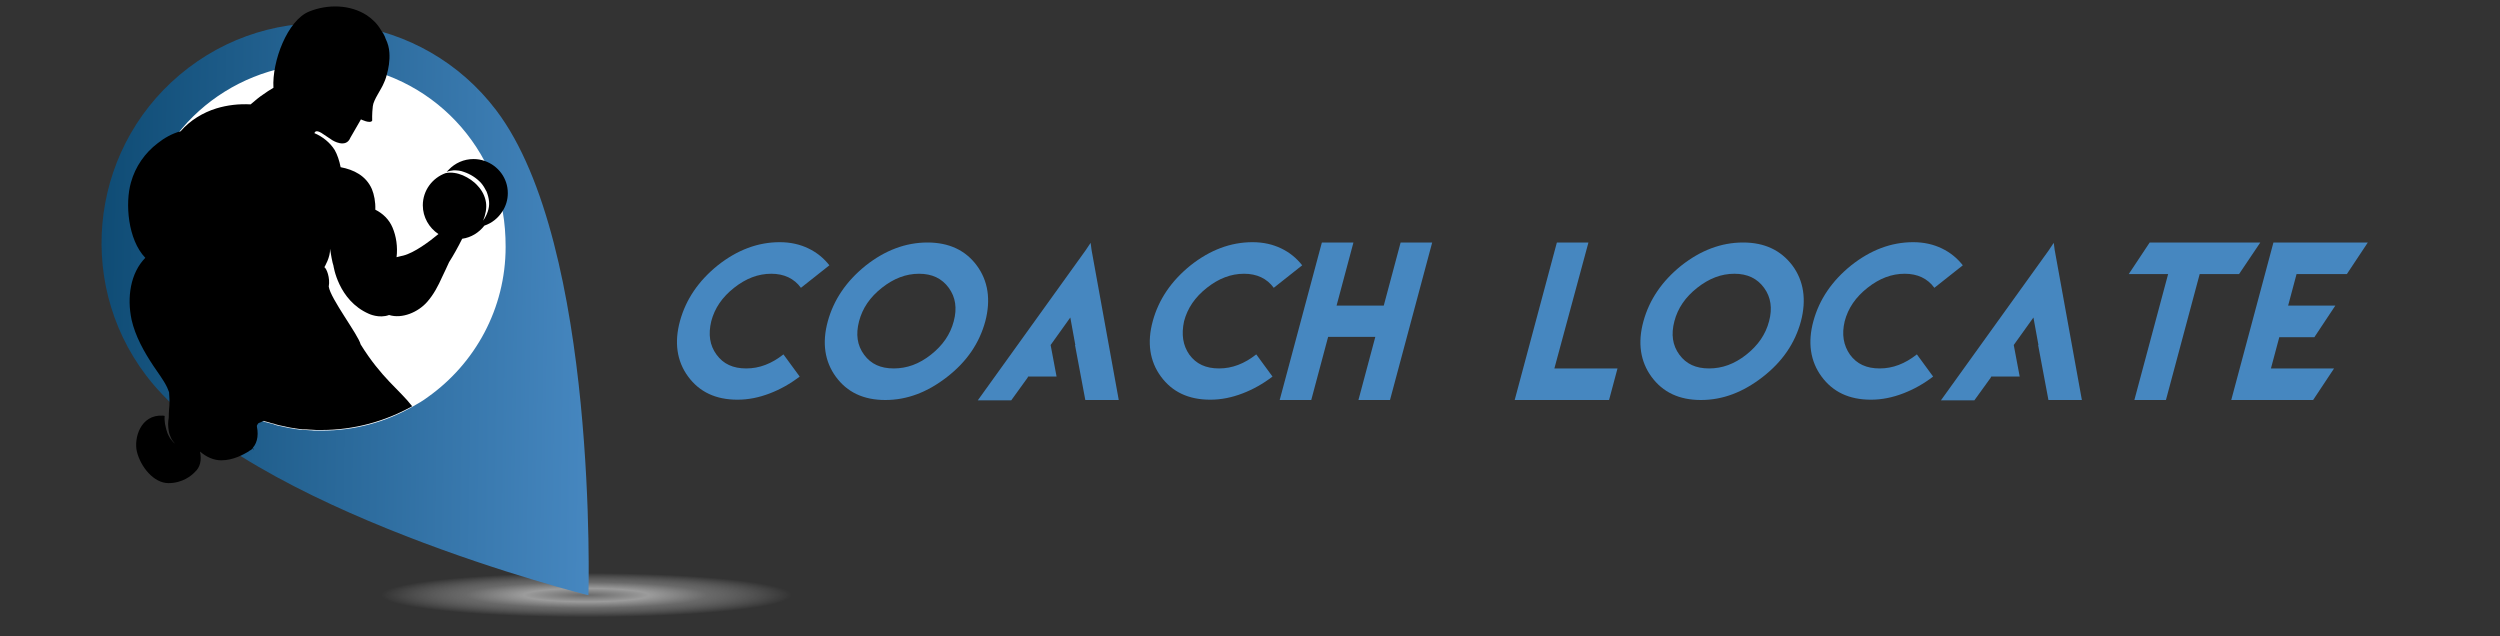 <?xml version="1.0" encoding="utf-8"?>
<!-- Generator: Adobe Illustrator 27.5.0, SVG Export Plug-In . SVG Version: 6.00 Build 0)  -->
<svg version="1.1" xmlns="http://www.w3.org/2000/svg" xmlns:xlink="http://www.w3.org/1999/xlink" x="0px" y="0px"
	 viewBox="0 0 800 203.6" style="enable-background:new 0 0 800 203.6;" xml:space="preserve">
<rect x="0" y="0" width="800" height="203.6" fill="#333333" stroke="none"/>
<style type="text/css">
	.st0{opacity:0.8;fill:url(#SVGID_1_);}
	.st1{fill:url(#SVGID_00000149354701789973774790000003817751533477834385_);}
	.st2{fill:#FFFFFF;}
	.st3{fill:none;}
	.st4{fill:#000;}
	.st5{fill:#4687c0;}
</style>
<g id="Background">
</g>
<g id="Elements">
	
		<radialGradient id="SVGID_1_" cx="118.572" cy="179.599" r="79.211" gradientTransform="matrix(0.843 0 0 9.066142e-02 87.713 174.14)" gradientUnits="userSpaceOnUse">
		<stop  offset="0" style="stop-color:#797979"/>
		<stop  offset="0.298" style="stop-color:#B6B6B6"/>
		<stop  offset="0.579" style="stop-color:#BABABA;stop-opacity:0.5"/>
		<stop  offset="0.984" style="stop-color:#F2F2F2;stop-opacity:0"/>
	</radialGradient>
	<path class="st0" d="M257.4,190.4c0,5.4-30.9,9.8-69,9.8c-38.1,0-69-4.4-69-9.8c0-5.4,30.9-9.8,69-9.8
		C226.5,180.7,257.4,185,257.4,190.4z"/>
	
		<linearGradient id="SVGID_00000176045644686813655720000018125499266429350074_" gradientUnits="userSpaceOnUse" x1="32.153" y1="96.952" x2="189.891" y2="99.705">
		<stop  offset="0" style="stop-color:#0F4C75"/>
		<stop  offset="1" style="stop-color:#4687c0"/>
	</linearGradient>
	<path style="fill:url(#SVGID_00000176045644686813655720000018125499266429350074_);" d="M158.8,35.3
		c32.7,43.1,29.5,155.2,29.5,155.2S79.5,163.3,46.8,120.2c-23.5-30.9-17.4-75,13.5-98.5S135.3,4.3,158.8,35.3z"/>
	<g>
	</g>
	<path id="XMLID_72_" class="st2" d="M161.8,79c0,19.8-9.8,37.3-24.8,48c-1.6,1.2-3.3,2.2-5.1,3.2c-8.6,4.9-18.4,7.6-29,7.6
		c-0.6,0-1.2,0-1.7,0c-0.5,0-1.1,0-1.6-0.1c-0.1,0-0.1,0-0.2,0c-0.5,0-1-0.1-1.5-0.1c0,0-0.1,0-0.1,0c-0.1,0-0.1,0-0.2,0
		c-0.5,0-0.9-0.1-1.4-0.1h0c-0.1,0-0.1,0-0.2,0c-0.4-0.1-0.9-0.1-1.4-0.2l-0.1,0c-0.2,0-0.4,0-0.5-0.1c-0.4-0.1-0.8-0.1-1.3-0.2
		c-0.5-0.1-1-0.2-1.4-0.3c-0.1,0-0.3,0-0.4-0.1c-0.5-0.1-1-0.2-1.5-0.3c-0.5-0.1-1-0.2-1.5-0.4c-0.1,0-0.1,0-0.2-0.1
		c-0.5-0.1-1-0.3-1.5-0.4c-0.4-0.1-0.8-0.2-1.1-0.3c0,0-0.1,0-0.1,0c-0.3-0.1-0.6-0.2-0.8-0.3c0,0,0,0-0.1,0c-0.3-0.1-0.7-0.2-1-0.3
		c0,0,0,0,0,0c0,0-0.1,0-0.1,0c-0.4-0.1-0.8-0.3-1.2-0.4c-0.2-0.1-0.3-0.1-0.5-0.2c-1.4-0.6-2.9-1.2-4.3-1.9
		c-16.5-8.1-28.6-23.8-31.9-42.5c0,0,0,0,0,0c-0.6-3.4,6-6.8,6-10.3c0-5-6.3-9.8-5.1-14.4c2-8.1,5.7-15.5,10.7-21.8
		c8.4-10.8,20.6-18.5,34.5-21.4c3.8-0.8,7.8-1.2,11.9-1.2c7.3,0,14.2,1.3,20.7,3.7c13.6,5.1,24.7,15,31.4,27.7
		c2.6,5,4.6,10.4,5.7,16.1C161.5,71.3,161.8,75.1,161.8,79z"/>
	<path class="st3" d="M92.2,102.6c-2.8-2.2-5.3-4.9-7.4-7.7c-1.7-2.2-3.5-4.8-5.1-7.6c-0.6,1.9-1.4,3.5-1.9,4.6
		c4.2,4.5,6.2,10.5,5.4,17.6c-0.6,5.5-1.1,11-2.6,16.2c-0.5,1.8-0.7,3.7-0.8,5.6c0.4,1.2,0.9,2.3,1.4,3.5c-0.2,0.6-0.4,1.1-0.6,1.7
		c-0.2,0.9-0.4,1.7-0.5,2.6c-0.1,0.9,0,1.8,0.1,2.6c0.2,0.9,0.5,1.7,0.9,2.4c-0.3-0.8-0.5-1.6-0.5-2.4c0-0.8,0.1-1.6,0.3-2.4
		c0.2-0.8,0.5-1.5,0.8-2.3c0.2-0.5,0.5-1.1,0.8-1.5c0.3-0.1,0.6-0.3,0.9-0.4c0.3-0.2,0.6-0.3,1-0.5c0.9-0.4,2.1-0.8,3.8-0.7
		c0,0,0,0,0,0c-0.1,0-0.1,0-0.2,0c0.1,0,0.1,0,0.2,0c0.5-3.1,1.3-6.1,2.6-8.9c0.5-1.1,1.2-2.3,1.9-3.5c-0.5-3.8-1.2-9.3-1.2-11.3
		C91.7,107.7,92.3,105.2,92.2,102.6z"/>
	<path class="st4" d="M53.9,154.6c4.5,0,7.4-2.4,8.5-3.6c0,0,0,0,0,0c1.6-1.4,2.2-3.7,1.6-6.5c2,1.7,4.3,2.8,6.8,2.8
		c4,0,7.3-2,8.7-2.8c0,0,0.1,0,0.1-0.1c0.1-0.1,0.2-0.1,0.3-0.2c0.6-0.3,0.9-0.6,1-0.9c1.6-1.8,2-4.7,1-8c-0.2-0.6-0.4-1.1-0.6-1.6
		c0.2,0.1,0.3,0.1,0.5,0.2c0.4,0.2,0.8,0.3,1.2,0.4c0,0,0.1,0,0.1,0c0,0,0,0,0,0c0.3,0.1,0.7,0.2,1,0.3c0,0,0,0,0.1,0
		c0.3,0.1,0.6,0.2,0.8,0.3c0,0,0.1,0,0.1,0c0.4,0.1,0.7,0.2,1.1,0.3c0.5,0.2,1,0.3,1.5,0.4c0.1,0,0.1,0,0.2,0.1
		c0.5,0.1,1,0.3,1.5,0.4c0.5,0.1,1,0.2,1.5,0.3c0.1,0,0.3,0.1,0.4,0.1c0.5,0.1,1,0.2,1.4,0.3c0.4,0.1,0.8,0.1,1.3,0.2
		c0.2,0,0.4,0.1,0.5,0.1l0.1,0c0.4,0.1,0.9,0.1,1.4,0.2c0.1,0,0.1,0,0.2,0h0c0.5,0.1,0.9,0.1,1.4,0.1c0.1,0,0.1,0,0.2,0
		c0,0,0.1,0,0.1,0c0.5,0,1,0.1,1.5,0.1c0.1,0,0.1,0,0.2,0c0.5,0,1.1,0.1,1.6,0.1c0.6,0,1.2,0,1.7,0c10.5,0,20.4-2.8,29-7.6
		c-4.1-5.3-9.8-9-16.5-19.8c-0.7-3-9.7-14.7-10.2-18.5c0.5-2.8-0.7-5.8-1.4-6.2c0,0,2-3.3,1.8-5.9c0.2,1.4,0.8,4.7,1.1,5.4
		c0,0,1.5,11.1,11.3,15.4c0,0,3.3,1.6,6.5,0.4c4.2,1.3,9.3-0.9,12.2-4.2c2.1-2.4,3.5-5.1,4.8-8c0.7-1.5,1.5-3.1,2.2-4.7
		c1.4-2.2,2.8-4.7,4.2-7.5c2.9-0.4,5.4-2,7.1-4.2c2.4-0.8,4.4-2.4,5.8-4.6c1.1-1.7,1.7-3.7,1.7-5.8c0-4.8-3.1-8.8-7.4-10.3
		c-1.1-0.4-2.3-0.6-3.6-0.6c-3.1,0-5.9,1.3-7.9,3.4c0,0,0,0,0,0c0,0,0,0,0,0c-0.5,0.5-0.6,0.6-0.7,0.7c0.7-0.3,1.5-0.4,2.3-0.5
		c1.1,0,2.2,0.1,3.2,0.5c2.1,0.7,4,1.9,5.5,3.5c0.7,0.8,1.3,1.8,1.8,2.8c0.4,1,0.7,2.1,0.8,3.2c0.2,2.2-0.7,4.4-1.9,6.1
		c0.8-2,1.2-4,0.9-5.9c-0.3-1.9-1.2-3.7-2.6-5.2c-1.3-1.5-3-2.6-4.8-3.4c-1.7-0.7-3.6-1.1-5.5-0.7c-4.2,1.5-7.3,5.5-7.3,10.3
		c0,3.8,2,7.2,5,9.2c-2.9,2.4-7.7,6-11.3,6.9c0,0-1,0.2-2.1,0.5c0.4-3.3-0.1-6.7-1.3-9.5c-1.1-2.6-3.1-4.5-5.5-5.7
		c0.1-2.5-0.4-4.9-1.1-6.6c-1.9-4.3-5.8-6.2-10-7c-0.4-2.1-1.1-4.1-1.9-5.5c-1.5-2.4-3.9-4.3-6.5-5.4c0.2-0.5,0.6-1,2.2-0.1l3.6,2.4
		c0,0,4.3,2.7,5.7-0.8l3.4-5.9c0,0,3,1.5,3.6,0.4c0,0-0.1-2.1,0.2-4.6c0.2-2.1,2.7-5.3,3.6-7.6c0,0,0.5-1,0.9-2.6
		c0.5-1.8,1-4.3,0.8-7c-0.1-1.5-0.5-3-1.2-4.4c0,0-0.3-1.2-1.5-2.8c-1.1-1.9-2.7-3.5-4.5-4.7c-5.4-3.5-12.6-3.6-18.5-1.2
		C92,6.5,87,19.6,87.5,28.1c-1.2,0.7-2.3,1.4-3.1,2c-1.4,0.9-2.8,2.1-4.2,3.3c-3.7-0.2-7.4,0.2-11,1.3c-4.2,1.3-8.4,3.8-11.4,7.3
		c-2.7,0.7-5.3,2.2-7.3,3.8c-4.1,3.1-7.2,7.5-8.6,12.6c-1.9,6.6-1,18.3,4.6,24.1c-4.8,4.9-5.9,12.7-4.4,19.8c1.2,5.3,4,10.3,7,14.8
		c1.5,2.3,3.2,4.4,4.4,6.9c0.2,0.5,0.4,1,0.6,1.5c0.1,1.4,0.2,2.9,0.1,4.4c0,0-0.2,1.7-0.2,3.6c0,0,0,0,0,0.1c0,0,0,0,0,0v0h0
		c-0.1,0.7-0.2,1.4-0.2,2.1c0,0.8,0.1,1.5,0.2,2.2c0.1,0.8,0.4,1.5,0.7,2.2c0.3,0.7,0.8,1.3,1.3,1.9c-0.6-0.5-1.1-1.1-1.6-1.8
		c-0.4-0.7-0.8-1.4-1-2.2c-0.3-0.8-0.4-1.6-0.6-2.4c-0.1-0.8-0.2-1.6-0.1-2.5c0,0-0.3-0.1-0.6-0.1c-7.2-0.4-9.3,7.3-8.3,11.5
		C45,149.4,49.2,154.6,53.9,154.6"/>
	<path class="st4" d="M90.9,125c-1.3,2.8-2.1,5.8-2.6,8.9c-0.1,0-0.1,0-0.2,0c0.1,0,0.1,0,0.2,0c0,0,0,0,0,0c-1.7,0-2.9,0.3-3.8,0.7
		c-0.4,0.2-0.7,0.3-1,0.5c-0.3,0.1-0.6,0.2-0.9,0.4c-0.3,0.5-0.6,1-0.8,1.5c-0.3,0.7-0.6,1.5-0.8,2.3c-0.2,0.8-0.3,1.6-0.3,2.4
		c0,0.8,0.2,1.6,0.5,2.4c-0.4-0.7-0.8-1.5-0.9-2.4c-0.1-0.9-0.2-1.7-0.1-2.6c0.1-0.9,0.2-1.7,0.5-2.6c0.2-0.6,0.4-1.2,0.6-1.7
		c-0.5-1.1-0.9-2.3-1.4-3.5c0.1-1.9,0.3-3.8,0.8-5.6c1.5-5.3,2.1-10.8,2.6-16.2c0.8-7.1-1.2-13-5.4-17.6c0.6-1.1,1.3-2.7,1.9-4.6
		c1.6,2.8,3.5,5.4,5.1,7.6c2.1,2.7,4.6,5.4,7.4,7.7c0.1,2.6-0.5,5.1-0.6,7.6c0,2,0.6,7.5,1.2,11.3C92.1,122.7,91.4,123.8,90.9,125z"
		/>
	<g>
		<path class="st5" d="M229.3,113.5c2.2,3,5.3,4.4,9.5,4.4s8.1-1.5,11.9-4.5l5.2,7.1c-3,2.3-6.2,4.1-9.6,5.4c-3.4,1.3-6.8,2-10.3,2
			c-7,0-12.2-2.5-15.8-7.4c-3.6-4.9-4.5-10.9-2.6-17.8c1.9-6.9,5.9-12.8,12.1-17.8c6.2-4.9,12.8-7.4,19.8-7.4c3.5,0,6.5,0.7,9.2,2
			c2.7,1.3,4.9,3.1,6.7,5.4l-9.1,7.2c-2.2-3-5.4-4.5-9.5-4.5c-4.2,0-8.1,1.5-11.9,4.5c-3.8,3-6.2,6.5-7.3,10.7
			C226.6,107,227.1,110.5,229.3,113.5z"/>
		<path class="st5" d="M312.6,85c3.6,4.9,4.5,10.9,2.7,17.8c-1.9,7-5.9,12.9-12.2,17.8c-6.3,4.9-12.8,7.4-19.8,7.4
			c-7,0-12.2-2.5-15.8-7.4c-3.6-4.9-4.5-10.9-2.6-17.8c1.9-6.9,5.9-12.8,12.1-17.8c6.2-4.9,12.8-7.4,19.8-7.4
			C303.7,77.6,309,80.1,312.6,85z M297.9,113.5c3.8-3,6.2-6.5,7.3-10.7c1.1-4.1,0.6-7.7-1.6-10.7c-2.2-3-5.3-4.5-9.5-4.5
			c-4.2,0-8.1,1.5-11.9,4.5c-3.8,3-6.2,6.5-7.3,10.7c-1.1,4.2-0.6,7.7,1.6,10.7c2.2,3,5.3,4.4,9.5,4.4
			C290.2,117.9,294.1,116.5,297.9,113.5z"/>
		<path class="st5" d="M349.3,80l8.7,48h-10.7l-3.3-17.6h0.1l-1.6-8.8l-6.3,8.8l1.9,10.1h-9.1l-0.2,0.4l-5.2,7.2h-10.7l34.5-48
			l1.6-2.4L349.3,80z"/>
		<path class="st5" d="M380.6,113.5c2.2,3,5.3,4.4,9.5,4.4s8.1-1.5,11.9-4.5l5.2,7.1c-3,2.3-6.2,4.1-9.6,5.4c-3.4,1.3-6.8,2-10.3,2
			c-7,0-12.2-2.5-15.8-7.4c-3.6-4.9-4.5-10.9-2.6-17.8c1.9-6.9,5.9-12.8,12.1-17.8c6.2-4.9,12.8-7.4,19.8-7.4c3.5,0,6.5,0.7,9.2,2
			c2.7,1.3,4.9,3.1,6.7,5.4l-9.1,7.2c-2.2-3-5.4-4.5-9.5-4.5c-4.2,0-8.1,1.5-11.9,4.5c-3.8,3-6.2,6.5-7.3,10.7
			C378,107,378.5,110.5,380.6,113.5z"/>
		<path class="st5" d="M448.2,77.6h10.1L444.8,128h-10.1l5.4-20.2H425l-5.4,20.2h-10.1L423,77.6h10.1l-5.4,20.2h15.1L448.2,77.6z"/>
		<path class="st5" d="M497.4,117.9h20.2l-2.7,10.1h-30.2l13.5-50.4h10.1L497.4,117.9z"/>
		<path class="st5" d="M573.6,85c3.6,4.9,4.5,10.9,2.7,17.8c-1.9,7-5.9,12.9-12.2,17.8c-6.3,4.9-12.8,7.4-19.8,7.4
			c-7,0-12.2-2.5-15.8-7.4c-3.6-4.9-4.5-10.9-2.6-17.8c1.9-6.9,5.9-12.8,12.1-17.8c6.2-4.9,12.8-7.4,19.8-7.4
			C564.7,77.6,569.9,80.1,573.6,85z M558.8,113.5c3.8-3,6.2-6.5,7.3-10.7c1.1-4.1,0.6-7.7-1.6-10.7c-2.2-3-5.3-4.5-9.5-4.5
			c-4.2,0-8.1,1.5-11.9,4.5c-3.8,3-6.2,6.5-7.3,10.7c-1.1,4.2-0.6,7.7,1.6,10.7s5.3,4.4,9.5,4.4C551.1,117.9,555,116.5,558.8,113.5z
			"/>
		<path class="st5" d="M592,113.5c2.2,3,5.3,4.4,9.5,4.4s8.1-1.5,11.9-4.5l5.2,7.1c-3,2.3-6.2,4.1-9.6,5.4c-3.4,1.3-6.8,2-10.3,2
			c-7,0-12.2-2.5-15.8-7.4c-3.6-4.9-4.5-10.9-2.6-17.8c1.9-6.9,5.9-12.8,12.1-17.8c6.2-4.9,12.8-7.4,19.8-7.4c3.5,0,6.5,0.7,9.2,2
			c2.7,1.3,4.9,3.1,6.7,5.4l-9.1,7.2c-2.2-3-5.4-4.5-9.5-4.5c-4.2,0-8.1,1.5-11.9,4.5c-3.8,3-6.2,6.5-7.3,10.7
			C589.3,107,589.9,110.5,592,113.5z"/>
		<path class="st5" d="M657.5,80l8.7,48h-10.7l-3.3-17.6h0.1l-1.6-8.8l-6.3,8.8l1.9,10.1h-9.1l-0.2,0.4l-5.2,7.2h-10.7l34.5-48
			l1.6-2.4L657.5,80z"/>
		<path class="st5" d="M687.9,77.6h35.4l-6.8,10.1h-12.6L693.1,128H683l10.8-40.3h-12.6L687.9,77.6z"/>
		<path class="st5" d="M729.4,107.8l-2.7,10.1h20.2l-6.7,10.1H714l13.5-50.4h30.2L751,87.7h-16.1l-2.7,10.1h15.1l-6.7,10.1H729.4z"
			/>
	</g>
</g>
</svg>
